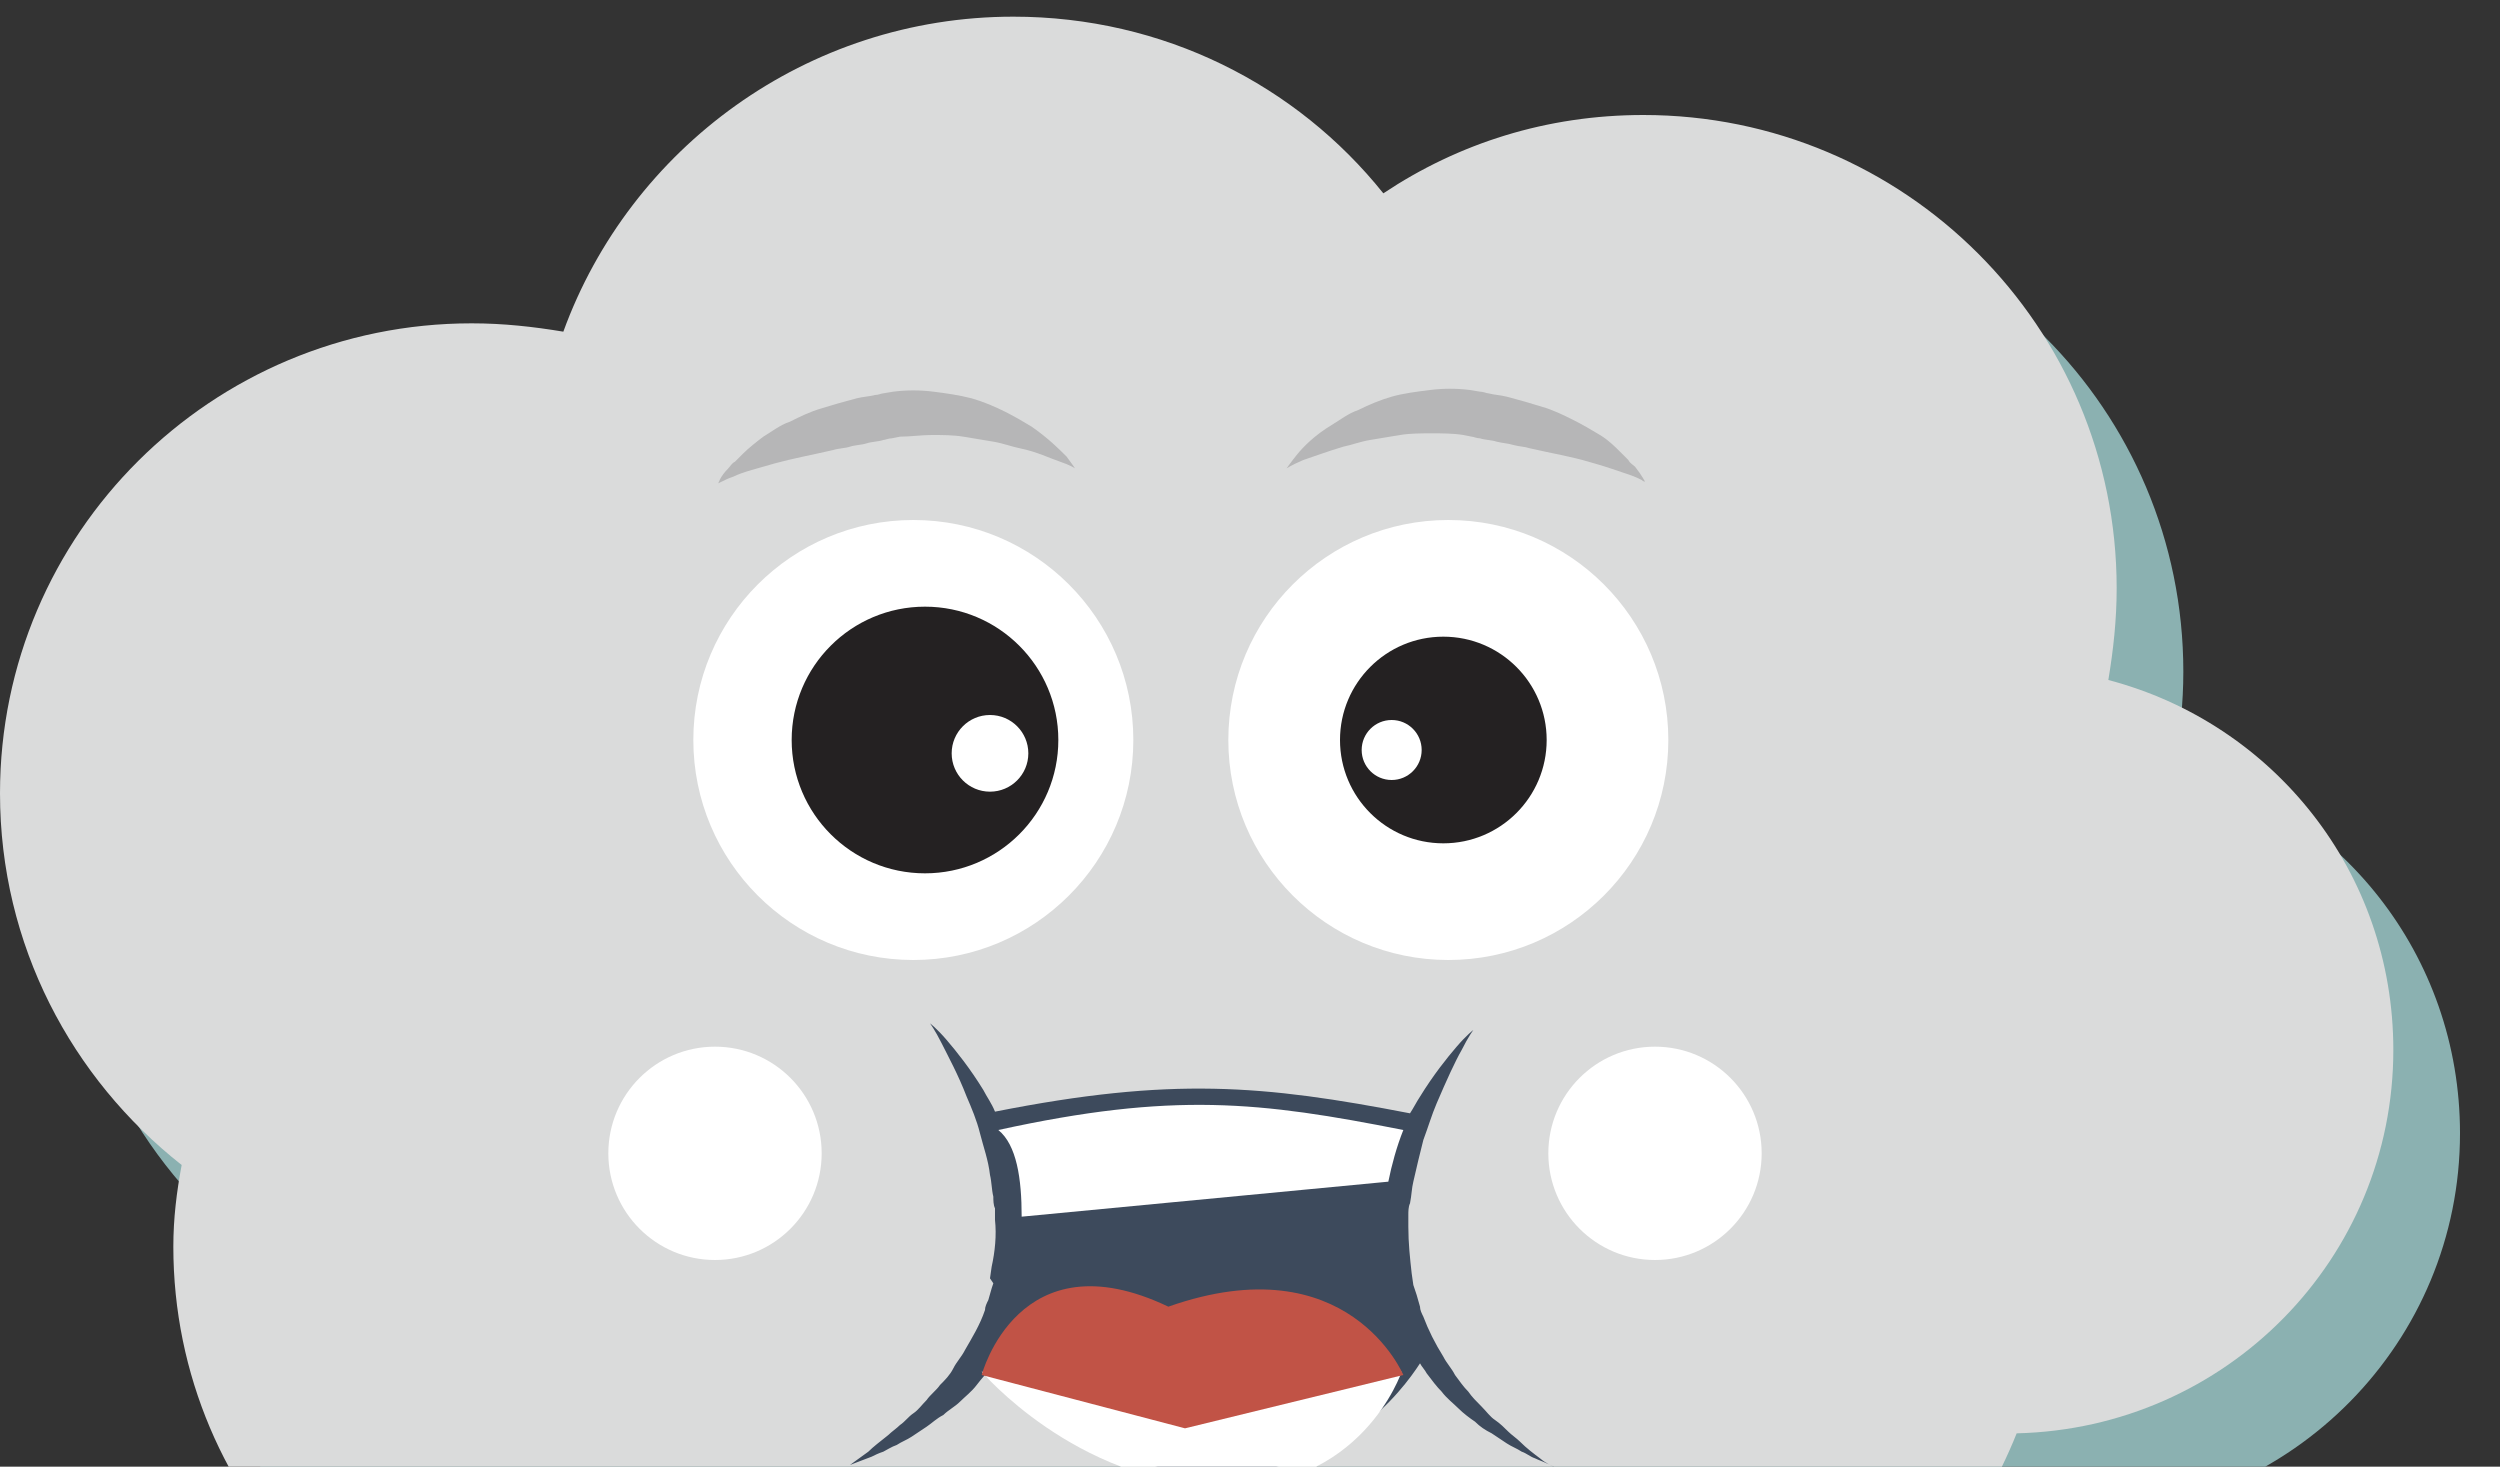 <?xml version="1.0" encoding="UTF-8" standalone="no"?>
<svg width="150px" height="88px" viewBox="0 0 150 88" version="1.1" xmlns="http://www.w3.org/2000/svg" xmlns:xlink="http://www.w3.org/1999/xlink" xmlns:sketch="http://www.bohemiancoding.com/sketch/ns">
    <rect x="0" y="0" width="150" height="88" fill="#333333" stroke="none"/>
    <!-- Generator: Sketch Beta 3.0.4 (8156) - http://www.bohemiancoding.com/sketch -->
    <title>enemy</title>
    <desc>Created with Sketch Beta.</desc>
    <defs></defs>
    <g id="Lay1" stroke="none" stroke-width="1" fill="none" fill-rule="evenodd" sketch:type="MSPage">
        <g id="enemym" sketch:type="MSLayerGroup" transform="translate(0, 1)">
            <path style="fill:#8BB1B1;" d="M147.6,67c0-10.7-7.2-19.6-17.1-22.2c0.3-1.8,0.5-3.6,0.5-5.5c0-15.7-12.7-28.4-28.4-28.4
            c-5.8,0-11.1,1.7-15.6,4.7C81.8,9.1,73.8,5,64.8,5c-12.4,0-23,7.9-27,18.9c-1.8-0.3-3.6-0.5-5.5-0.5C16.7,23.4,4,36,4,51.6
            c0,9.1,4.3,17.1,10.9,22.3c-0.3,1.6-0.5,3.2-0.5,4.9c0,15.4,12.5,27.9,27.9,27.9c6.7,0,12.8-2.3,17.6-6.2
            c3.1,1.6,6.6,2.5,10.3,2.5c2.7,0,5.3-0.5,7.7-1.4c5.2,4.5,12,7.2,19.4,7.2c12.6,0,23.3-7.8,27.7-18.8
            C137.6,89.7,147.6,79.5,147.6,67z"/>
            <path style="fill:#DADBDB;" d="M143.6,62c0-10.7-7.2-19.6-17.1-22.2c0.3-1.8,0.5-3.6,0.5-5.5c0-15.7-12.7-28.4-28.4-28.4
            c-5.8,0-11.1,1.7-15.6,4.7C77.8,4.1,69.8,0,60.8,0c-12.4,0-23,7.9-27,18.9c-1.8-0.3-3.6-0.5-5.5-0.5C12.7,18.4,0,31,0,46.6
            c0,9.1,4.3,17.1,10.9,22.3c-0.3,1.6-0.5,3.2-0.5,4.9c0,15.4,12.5,27.9,27.9,27.9c6.7,0,12.8-2.3,17.6-6.2
            c3.1,1.6,6.6,2.5,10.3,2.5c2.7,0,5.3-0.5,7.7-1.4c5.2,4.5,12,7.2,19.4,7.2c12.6,0,23.3-7.8,27.7-18.8
            C133.6,84.7,143.6,74.5,143.6,62z"/>

            <circle style="fill:#FFFFFF;" cx="54.8" cy="43.4" r="13.2"/>
            <circle style="fill:#242122;" cx="55.5" cy="43.4" r="8"/>
            <circle style="fill:#FFFFFF;" cx="59.4" cy="44.2" r="2.3"/>
            <circle style="fill:#FFFFFF;" cx="86.9" cy="43.4" r="13.2"/>

            <circle style="fill:#242122;" cx="86.6" cy="43.4" r="6.2"/>
            <circle style="fill:#FFFFFF;" cx="83.5" cy="44" r="1.8"/>

            <path style="fill:#B6B6B7;" d="M77.2,27.1c0,0,0.2-0.3,0.6-0.8c0.4-0.5,1.1-1.2,2.1-1.8c0.5-0.3,1-0.7,1.6-0.9
                c0.6-0.3,1.3-0.6,2-0.8c0.7-0.2,1.5-0.3,2.3-0.4c0.8-0.1,1.6-0.1,2.4,0l0.6,0.1c0.2,0,0.4,0.1,0.5,0.1c0.4,0.1,0.7,0.1,1.1,0.2
                c0.4,0.1,0.7,0.2,1.1,0.3c0.3,0.1,0.7,0.2,1,0.3c0.7,0.2,1.3,0.5,1.9,0.8c0.6,0.3,1.1,0.6,1.6,0.9c0.5,0.3,0.9,0.7,1.2,1
                c0.2,0.2,0.3,0.3,0.5,0.5c0.1,0.2,0.3,0.3,0.4,0.4c0.4,0.5,0.6,0.9,0.6,0.9s-0.1,0-0.2-0.1c-0.2-0.1-0.4-0.2-0.7-0.3
                c-0.6-0.2-1.4-0.5-2.5-0.8c-1-0.3-2.2-0.5-3.5-0.8c-0.3-0.1-0.6-0.1-1-0.2c-0.3-0.1-0.6-0.1-1-0.2c-0.3-0.1-0.7-0.1-1-0.2
                c-0.2,0-0.4-0.1-0.5-0.1l-0.5-0.1c-0.6-0.1-1.3-0.1-1.9-0.1c-0.6,0-1.3,0-1.9,0.1c-0.6,0.1-1.2,0.2-1.8,0.3
                c-0.6,0.1-1.1,0.3-1.6,0.4c-1,0.3-1.8,0.6-2.4,0.8C77.5,26.9,77.2,27.1,77.2,27.1z"/>
            <path style="fill:#B6B6B7;" d="M64.5,27.1c0,0-0.3-0.2-0.9-0.4c-0.6-0.2-1.4-0.6-2.4-0.8c-0.5-0.1-1-0.3-1.6-0.4
                c-0.6-0.1-1.2-0.2-1.8-0.3c-0.6-0.1-1.3-0.1-1.9-0.1c-0.6,0-1.3,0.1-1.9,0.1l-0.5,0.1c-0.2,0-0.4,0.1-0.5,0.1
                c-0.3,0.1-0.7,0.1-1,0.2c-0.3,0.1-0.7,0.1-1,0.2c-0.3,0.1-0.7,0.1-1,0.2c-1.3,0.3-2.4,0.5-3.5,0.8c-1,0.3-1.9,0.5-2.5,0.8
                c-0.3,0.1-0.5,0.2-0.7,0.3c-0.2,0.1-0.2,0.1-0.2,0.1s0.1-0.4,0.6-0.9c0.1-0.1,0.2-0.3,0.4-0.4c0.1-0.1,0.3-0.3,0.5-0.5
                c0.3-0.3,0.8-0.7,1.2-1c0.5-0.3,1-0.7,1.6-0.9c0.6-0.3,1.2-0.6,1.9-0.8c0.3-0.1,0.7-0.2,1-0.3c0.4-0.1,0.7-0.2,1.1-0.3
                c0.4-0.1,0.7-0.1,1.1-0.2c0.2,0,0.4-0.1,0.5-0.1l0.6-0.1c0.8-0.1,1.6-0.1,2.4,0c0.8,0.1,1.5,0.2,2.3,0.4c0.7,0.2,1.4,0.5,2,0.8
                c0.6,0.3,1.1,0.6,1.6,0.9c1,0.7,1.6,1.3,2.1,1.8C64.3,26.8,64.5,27.1,64.5,27.1z"/>
                <path style="fill:#3D4A5C;" d="M92.4,86.5c-0.4-0.3-0.8-0.6-1.2-1c-0.2-0.2-0.5-0.4-0.7-0.6c-0.2-0.2-0.5-0.5-0.8-0.7
                    c-0.3-0.2-0.5-0.5-0.8-0.8c-0.3-0.3-0.6-0.6-0.8-0.9c-0.3-0.3-0.5-0.6-0.8-1c-0.2-0.4-0.5-0.7-0.7-1.1c-0.5-0.8-0.9-1.6-1.2-2.4
                    c-0.1-0.2-0.2-0.4-0.2-0.6l-0.2-0.7l-0.1-0.3l-0.1-0.3l-0.1-0.7c-0.1-0.9-0.2-1.8-0.2-2.8c0-0.2,0-0.5,0-0.7
                    c0-0.2,0-0.5,0.1-0.7c0.1-0.5,0.1-0.9,0.2-1.3c0.2-0.9,0.4-1.7,0.6-2.5c0.3-0.8,0.5-1.5,0.8-2.2c0.6-1.4,1.1-2.5,1.5-3.2
                    c0.4-0.8,0.7-1.2,0.7-1.2s-0.4,0.3-1,1c-0.6,0.7-1.4,1.7-2.2,3c-0.2,0.3-0.4,0.7-0.6,1c-8.8-1.7-14.3-2.2-24.9-0.1
                    c-0.2-0.5-0.5-0.9-0.7-1.3c-0.8-1.3-1.6-2.3-2.2-3c-0.6-0.7-1-1-1-1s0.3,0.4,0.7,1.2c0.4,0.8,1,1.9,1.5,3.2
                    c0.3,0.7,0.6,1.4,0.8,2.2c0.2,0.8,0.5,1.6,0.6,2.5c0.1,0.4,0.1,0.9,0.2,1.3c0,0.2,0,0.5,0.1,0.7c0,0.2,0,0.5,0,0.7
                    c0.1,0.9,0,1.9-0.2,2.8l-0.1,0.7L59.6,76l-0.1,0.3L59.3,77c-0.1,0.2-0.2,0.4-0.2,0.6c-0.3,0.9-0.8,1.7-1.2,2.4
                    c-0.2,0.4-0.5,0.7-0.7,1.1c-0.2,0.4-0.5,0.7-0.8,1c-0.2,0.3-0.6,0.6-0.8,0.9c-0.3,0.3-0.5,0.6-0.8,0.8c-0.3,0.2-0.5,0.5-0.8,0.7
                    c-0.2,0.2-0.5,0.4-0.7,0.6c-0.5,0.4-0.9,0.7-1.2,1c-0.7,0.5-1.1,0.8-1.1,0.8s0.5-0.2,1.3-0.5c0.2-0.1,0.4-0.2,0.7-0.3
                    c0.2-0.1,0.5-0.3,0.8-0.4c0.3-0.2,0.6-0.3,0.9-0.5c0.3-0.2,0.6-0.4,0.9-0.6c0.3-0.2,0.6-0.5,1-0.7c0.3-0.3,0.7-0.5,1-0.8
                    c0.3-0.3,0.7-0.6,1-1c0.3-0.4,0.6-0.7,0.9-1.1c0,0,0,0,0-0.1c1.1,1.3,5.9,6.5,13.6,6.5c7.3,0,11-4.9,12.1-6.6
                    c0.1,0.2,0.3,0.4,0.4,0.6c0.3,0.4,0.6,0.8,0.9,1.1c0.3,0.4,0.7,0.7,1,1c0.3,0.3,0.7,0.6,1,0.8c0.3,0.3,0.6,0.5,1,0.7
                    c0.3,0.2,0.6,0.4,0.9,0.6c0.3,0.2,0.6,0.3,0.9,0.5c0.3,0.1,0.5,0.3,0.8,0.4c0.2,0.1,0.5,0.2,0.7,0.3c0.8,0.4,1.3,0.5,1.3,0.5
                    S93.1,87.1,92.4,86.5z"/>
                <path style="fill:#FFFFFF;" d="M58.9,81.3c0,0,6.4,1,13.1,1.1c6.7,0.1,12.1-1.1,12.1-1.1s-2.4,7.2-11,6.9S58.9,81.3,58.9,81.3z"
                    />
                <path style="fill:#C15346;" d="M58.9,81.5c0,0,2.2-8.4,11.2-4.1c10.8-3.8,14.1,4.1,14.1,4.1l-13.1,3.2L58.9,81.5z"/>
                <path style="fill:#FFFFFF;" d="M59.9,66.8c1.1,0.9,1.4,2.9,1.4,5.2l22-2.1c0.2-1,0.5-2.1,0.9-3.1C75.6,65.1,70.4,64.5,59.9,66.8
                    z"/>
            <circle style="fill:#FFFFFF;" cx="99.3" cy="68.2" r="6.4"/>
            <circle style="fill:#FFFFFF;" cx="42.9" cy="68.2" r="6.4"/>

        </g>
    </g>
</svg>